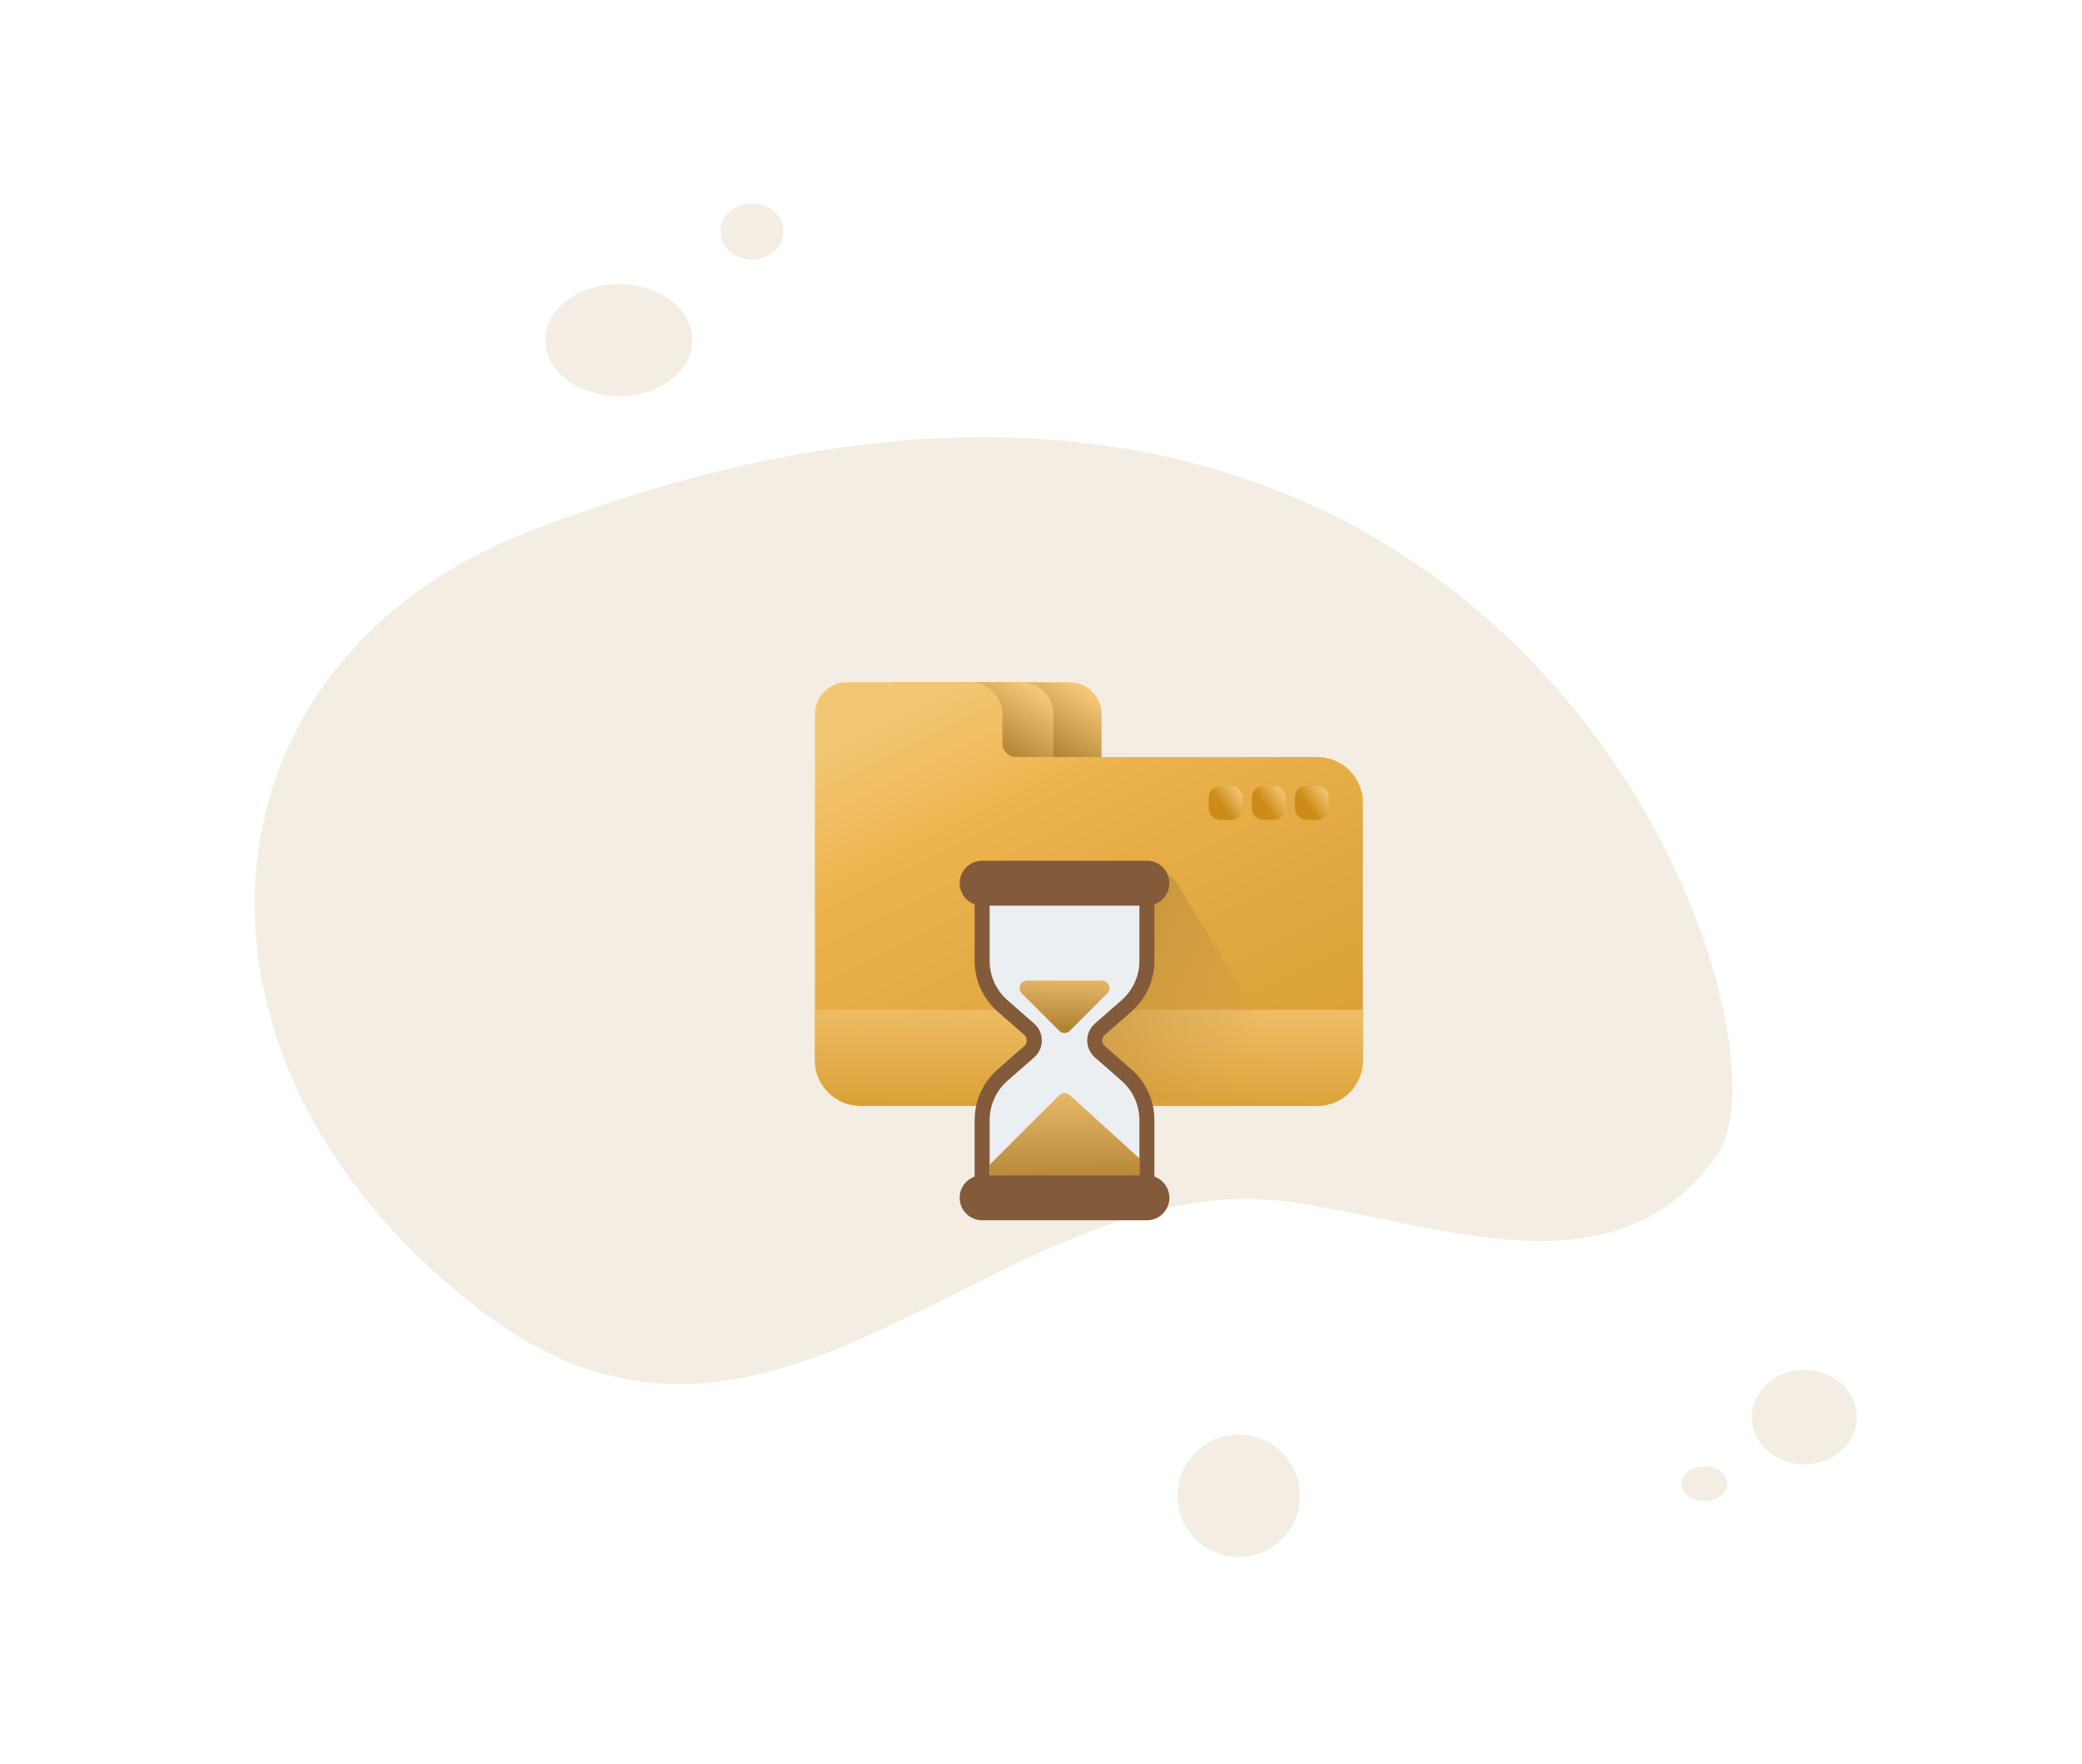 <svg width="360" height="305" viewBox="0 0 360 305" fill="none" xmlns="http://www.w3.org/2000/svg">
<path d="M296.895 199.688C279.682 224.261 249.752 211.869 224.043 207.945C173.627 200.244 134.978 265.411 83.963 227.218C27.477 184.931 31.612 114.878 91.927 91.7C260.712 26.829 312.52 177.386 296.895 199.688Z" fill="#F4EDE3"/>
<path d="M119.725 58.815C119.725 64.166 114.037 68.508 107.003 68.508C99.97 68.508 94.282 64.166 94.282 58.815C94.282 53.464 99.97 49.122 107.003 49.122C114.037 49.122 119.725 53.464 119.725 58.815Z" fill="#F4EDE3"/>
<path d="M135.475 40.037C135.475 42.713 133.04 44.876 130.027 44.876C127.015 44.876 124.58 42.713 124.58 40.037C124.58 37.361 127.015 35.198 130.027 35.198C133.04 35.198 135.475 37.361 135.475 40.037Z" fill="#F4EDE3"/>
<path d="M214.19 269.213C220.039 269.213 224.781 264.471 224.781 258.622C224.781 252.773 220.039 248.031 214.19 248.031C208.341 248.031 203.599 252.773 203.599 258.622C203.599 264.471 208.341 269.213 214.19 269.213Z" fill="#F4EDE3"/>
<path d="M321.078 245.028C321.078 249.546 317.008 253.199 311.994 253.199C306.979 253.199 302.909 249.546 302.909 245.028C302.909 240.509 306.979 236.856 311.994 236.856C317.008 236.856 321.078 240.509 321.078 245.028Z" fill="#F4EDE3"/>
<path d="M298.679 256.548C298.679 258.214 296.917 259.576 294.738 259.576C292.559 259.576 290.796 258.214 290.796 256.548C290.796 254.881 292.559 253.519 294.738 253.519C296.917 253.519 298.679 254.881 298.679 256.548Z" fill="#F4EDE3"/>
<g filter="url(#filter0_d_5501_66977)">
<path d="M175.189 114.397H142.777V105.166C142.777 102.107 145.256 99.627 148.315 99.627H169.65C172.709 99.627 175.189 102.107 175.189 105.166V114.397Z" fill="url(#paint0_linear_5501_66977)"/>
<path d="M166.861 114.397H134.448V105.166C134.448 102.107 136.928 99.627 139.987 99.627H161.322C164.381 99.627 166.861 102.107 166.861 105.166V114.397Z" fill="url(#paint1_linear_5501_66977)"/>
<path d="M158.039 110.14V105.166C158.039 102.107 155.56 99.627 152.501 99.627H131.166C128.107 99.627 125.627 102.107 125.627 105.166V164.972C125.627 169.33 129.16 172.863 133.518 172.863H212.482C216.84 172.863 220.373 169.33 220.373 164.972V120.442C220.373 116.084 216.84 112.551 212.482 112.551H160.45C159.119 112.551 158.039 111.472 158.039 110.14Z" fill="url(#paint2_linear_5501_66977)"/>
<path d="M197.581 123.406H195.681C194.591 123.406 193.708 122.523 193.708 121.433V119.533C193.708 118.443 194.591 117.559 195.681 117.559H197.581C198.671 117.559 199.555 118.443 199.555 119.533V121.433C199.555 122.523 198.671 123.406 197.581 123.406Z" fill="url(#paint3_linear_5501_66977)"/>
<path d="M205.037 123.406H203.137C202.047 123.406 201.163 122.523 201.163 121.433V119.533C201.163 118.443 202.047 117.559 203.137 117.559H205.037C206.127 117.559 207.01 118.443 207.01 119.533V121.433C207.01 122.523 206.127 123.406 205.037 123.406Z" fill="url(#paint4_linear_5501_66977)"/>
<path d="M212.492 123.406H210.592C209.502 123.406 208.618 122.523 208.618 121.433V119.533C208.618 118.443 209.502 117.559 210.592 117.559H212.492C213.582 117.559 214.466 118.443 214.466 119.533V121.433C214.466 122.523 213.582 123.406 212.492 123.406Z" fill="url(#paint5_linear_5501_66977)"/>
<path d="M125.627 156.246V164.972C125.627 169.33 129.16 172.863 133.518 172.863H212.482C216.84 172.863 220.373 169.33 220.373 164.972V156.246H125.627Z" fill="url(#paint6_linear_5501_66977)"/>
<path d="M207.998 166.926L187.947 133.954C187.095 132.773 185.708 132.561 184.14 132.561H167.774C165.183 132.561 163.64 134.104 163.64 136.695V154.958H156.47C151.806 154.958 172.257 157.566 169.238 162.124L159.065 171.543L206.73 172.085C210.55 172.085 207.269 170.53 207.998 166.926Z" fill="url(#paint7_linear_5501_66977)"/>
<path d="M183.031 130.479H154.54C152.394 130.479 150.654 132.219 150.654 134.364C150.654 136.51 152.394 138.25 154.54 138.25H183.032C185.177 138.25 186.917 136.51 186.917 134.364C186.917 132.219 185.177 130.479 183.031 130.479Z" fill="#835A3A"/>
<path d="M183.031 187.463H154.54C153.824 187.463 153.244 186.883 153.244 186.168V175.328C153.244 171.966 154.695 168.768 157.225 166.555L161.818 162.535C162.356 162.064 162.409 161.245 161.938 160.708C161.901 160.665 161.86 160.625 161.818 160.587L157.225 156.567C154.695 154.354 153.244 151.156 153.244 147.794V136.955C153.244 136.239 153.824 135.659 154.54 135.659H183.032C183.747 135.659 184.327 136.239 184.327 136.955V147.794C184.327 151.156 182.876 154.354 180.346 156.567L175.753 160.587C175.215 161.059 175.162 161.877 175.633 162.415C175.67 162.457 175.711 162.498 175.753 162.535L180.346 166.555C182.876 168.768 184.327 171.966 184.327 175.328V186.168C184.327 186.883 183.747 187.463 183.031 187.463Z" fill="#835A3A"/>
<path d="M155.835 184.873H181.736V175.328C181.733 172.712 180.6 170.225 178.628 168.506L174.036 164.486C172.421 163.073 172.257 160.618 173.67 159.003C173.783 158.873 173.906 158.751 174.036 158.637L178.628 154.617C180.6 152.898 181.733 150.411 181.736 147.795V138.25H155.835V147.794C155.838 150.411 156.971 152.898 158.943 154.617L163.535 158.637C165.15 160.05 165.312 162.505 163.899 164.119C163.786 164.248 163.664 164.37 163.535 164.483L158.943 168.506C156.971 170.225 155.838 172.712 155.835 175.328V184.873Z" fill="#ECEFF1"/>
<path d="M176.458 152.001C176.257 151.517 175.785 151.201 175.261 151.201H162.31C161.595 151.199 161.014 151.778 161.013 152.493C161.012 152.838 161.149 153.169 161.393 153.413L167.869 159.888C168.374 160.394 169.194 160.394 169.7 159.888L176.175 153.413C176.546 153.042 176.658 152.485 176.458 152.001Z" fill="url(#paint8_linear_5501_66977)"/>
<path d="M183.031 184.873H154.54C152.394 184.873 150.654 186.612 150.654 188.758C150.654 190.904 152.394 192.643 154.54 192.643H183.032C185.177 192.643 186.917 190.904 186.917 188.758C186.917 186.612 185.177 184.873 183.031 184.873Z" fill="#835A3A"/>
<path d="M169.656 170.964C169.144 170.5 168.359 170.52 167.871 171.008L155.835 183.042V184.873H181.736V181.946L169.656 170.964Z" fill="url(#paint9_linear_5501_66977)"/>
</g>
<defs>
<filter id="filter0_d_5501_66977" x="125.627" y="99.627" width="113.084" height="116.14" filterUnits="userSpaceOnUse" color-interpolation-filters="sRGB">
<feFlood flood-opacity="0" result="BackgroundImageFix"/>
<feColorMatrix in="SourceAlpha" type="matrix" values="0 0 0 0 0 0 0 0 0 0 0 0 0 0 0 0 0 0 127 0" result="hardAlpha"/>
<feOffset dx="15.282" dy="18.338"/>
<feGaussianBlur stdDeviation="1.528"/>
<feComposite in2="hardAlpha" operator="out"/>
<feColorMatrix type="matrix" values="0 0 0 0 0 0 0 0 0 0 0 0 0 0 0 0 0 0 0.05 0"/>
<feBlend mode="normal" in2="BackgroundImageFix" result="effect1_dropShadow_5501_66977"/>
<feBlend mode="normal" in="SourceGraphic" in2="effect1_dropShadow_5501_66977" result="shape"/>
</filter>
<linearGradient id="paint0_linear_5501_66977" x1="163.253" y1="95.357" x2="155.177" y2="107.969" gradientUnits="userSpaceOnUse">
<stop stop-color="#F4C675"/>
<stop offset="1" stop-color="#A27525"/>
</linearGradient>
<linearGradient id="paint1_linear_5501_66977" x1="154.925" y1="95.357" x2="146.849" y2="107.969" gradientUnits="userSpaceOnUse">
<stop stop-color="#F4C675"/>
<stop offset="1" stop-color="#A27525"/>
</linearGradient>
<linearGradient id="paint2_linear_5501_66977" x1="145.751" y1="102.411" x2="183.917" y2="179.726" gradientUnits="userSpaceOnUse">
<stop stop-color="#F3C674"/>
<stop offset="0.268" stop-color="#EDB44D"/>
<stop offset="0.659" stop-color="#E1A842"/>
<stop offset="1" stop-color="#DBA036"/>
</linearGradient>
<linearGradient id="paint3_linear_5501_66977" x1="197.402" y1="115.869" x2="194.076" y2="118.235" gradientUnits="userSpaceOnUse">
<stop stop-color="#F4C675"/>
<stop offset="1" stop-color="#CD8C18"/>
</linearGradient>
<linearGradient id="paint4_linear_5501_66977" x1="204.857" y1="115.869" x2="201.531" y2="118.235" gradientUnits="userSpaceOnUse">
<stop stop-color="#F4C675"/>
<stop offset="1" stop-color="#CD8C18"/>
</linearGradient>
<linearGradient id="paint5_linear_5501_66977" x1="212.312" y1="115.869" x2="208.987" y2="118.235" gradientUnits="userSpaceOnUse">
<stop stop-color="#F4C675"/>
<stop offset="1" stop-color="#CD8C18"/>
</linearGradient>
<linearGradient id="paint6_linear_5501_66977" x1="170.124" y1="150.538" x2="169.715" y2="173.836" gradientUnits="userSpaceOnUse">
<stop stop-color="#F3C674"/>
<stop offset="1" stop-color="#DBA036"/>
</linearGradient>
<linearGradient id="paint7_linear_5501_66977" x1="192.837" y1="174.435" x2="156.831" y2="151.169" gradientUnits="userSpaceOnUse">
<stop stop-color="#C49747" stop-opacity="0"/>
<stop offset="1" stop-color="#B78731"/>
</linearGradient>
<linearGradient id="paint8_linear_5501_66977" x1="170.832" y1="148.58" x2="170.269" y2="162.064" gradientUnits="userSpaceOnUse">
<stop stop-color="#F4C675"/>
<stop offset="1" stop-color="#A27525"/>
</linearGradient>
<linearGradient id="paint9_linear_5501_66977" x1="172.198" y1="166.511" x2="172.549" y2="191.209" gradientUnits="userSpaceOnUse">
<stop stop-color="#F4C675"/>
<stop offset="1" stop-color="#A27525"/>
</linearGradient>
</defs>
</svg>

